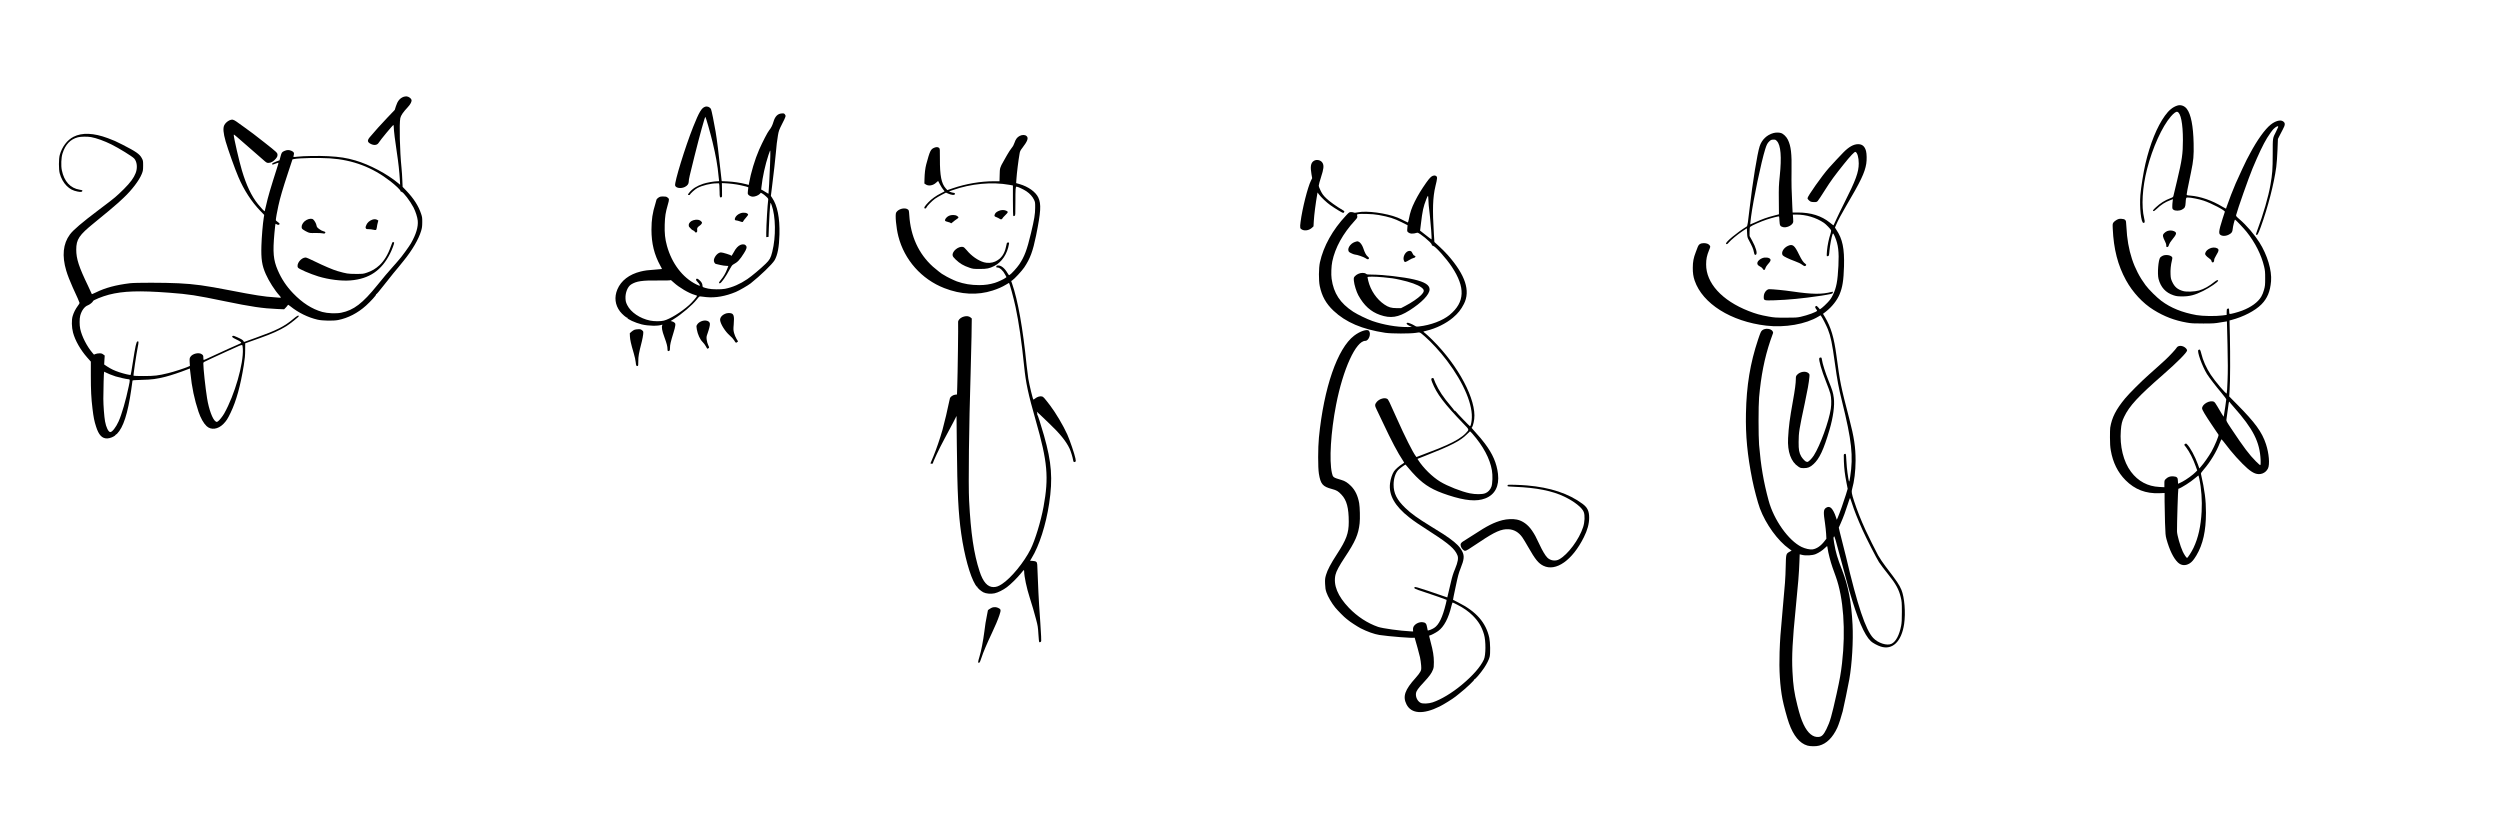 <?xml version="1.0" standalone="no"?>
<!DOCTYPE svg PUBLIC "-//W3C//DTD SVG 20010904//EN"
 "http://www.w3.org/TR/2001/REC-SVG-20010904/DTD/svg10.dtd">
<svg version="1.0" xmlns="http://www.w3.org/2000/svg"
 width="900pt" height="300pt" viewBox="0 0 900 300"
 preserveAspectRatio="xMidYMid meet">
<g transform="translate(0,300) scale(0.015,-0.015)"
fill="#000000" stroke="none">
<path d="M9686 17676 c-89 -33 -144 -100 -184 -225 l-28 -89 -171 -179 c-157
-164 -326 -353 -431 -479 -62 -77 -56 -117 28 -159 79 -40 154 -29 188 28 37
63 339 427 354 427 4 0 8 -21 8 -48 0 -72 35 -361 75 -616 36 -235 60 -454 72
-656 l6 -115 -44 37 c-266 223 -688 447 -1030 547 -213 62 -372 87 -652 102
-219 12 -597 6 -740 -12 -49 -6 -91 -9 -94 -6 -2 3 1 23 7 45 16 51 4 74 -53
101 -57 27 -110 26 -174 -3 -60 -28 -64 -34 -93 -142 l-21 -81 -85 -32 c-47
-18 -88 -39 -91 -46 -11 -30 9 -32 74 -5 38 15 71 26 74 24 4 -2 -1 -30 -12
-61 -183 -573 -235 -749 -285 -973 -15 -69 -29 -127 -31 -129 -6 -9 -86 75
-163 171 -154 191 -278 452 -384 808 -65 216 -196 787 -196 851 0 17 16 7 83
-53 45 -41 181 -159 302 -263 121 -104 262 -226 312 -272 86 -77 96 -83 136
-83 60 0 123 36 175 99 34 42 42 59 42 93 0 50 -8 58 -305 292 -269 211 -308
241 -488 370 -78 56 -165 119 -194 139 -29 21 -67 41 -86 44 -63 10 -161 -52
-202 -127 -37 -69 -27 -191 31 -395 57 -197 222 -661 306 -855 133 -312 314
-591 524 -810 l95 -98 -11 -69 c-23 -142 -50 -466 -56 -668 -10 -323 13 -476
105 -684 73 -167 217 -393 327 -513 40 -43 43 -60 12 -54 -13 3 -72 7 -133 11
-226 12 -481 52 -1065 166 -597 116 -849 151 -1235 170 -337 17 -1032 17
-1165 1 -341 -42 -592 -109 -819 -221 -88 -43 -101 -47 -101 -31 0 5 -39 89
-86 187 -221 457 -284 651 -284 870 0 249 68 350 430 643 253 205 508 418 580
485 35 33 93 87 129 120 193 181 371 414 433 569 30 75 32 89 33 201 0 118 -1
121 -35 184 -50 93 -140 155 -455 316 -172 87 -207 103 -358 159 -338 126
-617 138 -822 33 -152 -77 -277 -241 -331 -437 -26 -91 -26 -347 -1 -440 31
-117 93 -228 167 -301 78 -77 150 -115 263 -137 82 -16 109 -11 115 20 2 11
-15 17 -68 25 -221 35 -372 200 -426 467 -23 110 -15 304 16 401 68 216 187
342 370 390 65 17 231 20 316 4 128 -23 324 -94 488 -176 183 -91 496 -285
544 -335 71 -76 87 -225 38 -352 -44 -115 -127 -228 -281 -382 -77 -77 -173
-167 -214 -200 -41 -32 -97 -77 -125 -100 -28 -22 -145 -111 -261 -198 -411
-310 -617 -485 -698 -595 -164 -222 -193 -512 -87 -868 30 -103 95 -268 155
-400 105 -226 165 -363 165 -375 0 -7 -20 -40 -45 -73 -52 -70 -96 -156 -121
-240 -29 -94 -25 -272 9 -398 51 -191 178 -414 341 -599 l86 -97 0 -333 c0
-360 9 -540 40 -798 25 -208 43 -298 86 -430 64 -201 143 -285 266 -283 66 1
169 43 199 81 10 14 19 22 19 18 0 -3 8 2 18 12 152 154 259 484 342 1060 16
114 30 212 30 218 0 8 68 13 223 17 239 5 353 20 574 76 128 33 357 109 493
164 47 20 86 34 87 33 1 -1 7 -51 13 -111 33 -337 96 -636 195 -930 51 -150
120 -273 193 -342 107 -101 274 -79 404 53 71 73 101 119 173 269 136 282 236
645 316 1140 26 162 32 231 33 362 l1 163 95 34 c52 19 167 60 255 91 285 101
474 186 636 286 93 58 299 223 299 239 0 32 -37 14 -126 -60 -222 -187 -398
-276 -914 -460 -135 -48 -252 -90 -262 -94 -11 -5 -18 -1 -22 12 -9 27 -42 49
-151 98 -66 31 -95 39 -107 33 -35 -19 -17 -38 75 -82 87 -41 127 -68 127 -86
0 -5 -42 -25 -92 -46 -81 -34 -317 -141 -573 -260 -162 -76 -228 -105 -236
-105 -5 0 -9 24 -9 54 0 48 -3 57 -31 80 -67 57 -229 22 -280 -60 -19 -32 -21
-45 -17 -126 l6 -90 -45 -20 c-86 -38 -339 -120 -474 -153 -245 -60 -329 -70
-591 -70 -130 0 -239 3 -243 7 -9 8 66 513 101 687 25 123 24 148 -8 136 -28
-11 -50 -111 -112 -513 -24 -155 -46 -285 -50 -289 -9 -10 -158 25 -276 64
-122 41 -198 78 -293 140 l-67 45 6 107 7 108 -35 26 c-28 22 -46 27 -92 27
-31 0 -73 -7 -94 -16 l-37 -15 -33 38 c-136 159 -259 399 -297 581 -19 88 -19
243 0 315 32 124 105 222 186 251 42 15 119 78 119 97 0 24 227 116 385 157
345 88 722 101 1445 47 485 -37 630 -59 1340 -206 623 -129 907 -171 1252
-185 l167 -7 38 39 c21 22 43 48 48 58 10 17 15 15 65 -26 189 -152 422 -267
651 -320 115 -27 380 -32 494 -9 238 47 472 168 669 346 114 103 249 252 241
266 -4 5 -1 8 5 7 7 -2 80 85 164 193 83 108 194 247 246 309 52 62 109 129
125 150 17 20 73 91 126 156 203 250 357 514 415 709 23 75 27 110 28 210 1
107 -2 129 -28 205 -63 189 -176 365 -352 550 l-91 95 -7 160 c-3 88 -12 223
-20 300 -41 394 -56 1058 -29 1189 14 65 67 143 182 266 65 70 97 134 87 174
-8 34 -67 77 -113 82 -21 2 -56 -2 -77 -10z m-1771 -1476 c554 -37 1023 -215
1454 -550 123 -96 241 -208 241 -230 0 -11 10 -20 28 -24 45 -10 203 -217 286
-375 49 -94 94 -234 102 -318 14 -147 -40 -327 -163 -543 -44 -77 -231 -334
-285 -391 -7 -8 -34 -39 -59 -69 -26 -30 -79 -91 -119 -135 -74 -80 -196 -226
-345 -410 -353 -437 -567 -600 -865 -660 -122 -25 -331 -16 -455 18 -249 70
-478 217 -701 449 -160 166 -279 346 -368 553 -106 247 -122 424 -80 890 15
164 23 225 30 225 3 0 16 -7 29 -16 28 -18 65 -10 65 14 0 9 -20 30 -45 45
-25 16 -45 36 -45 45 0 35 31 212 61 344 42 193 103 401 229 783 l109 330 38
8 c116 25 600 34 858 17z m-2087 -4572 c19 -360 -196 -1106 -447 -1552 -39
-69 -121 -172 -151 -189 -27 -17 -31 -17 -55 -1 -73 47 -162 289 -205 556 -40
248 -90 714 -90 833 0 25 7 33 38 47 20 10 98 47 172 82 160 75 570 262 655
298 33 14 64 21 69 17 5 -5 11 -46 14 -91z m-3293 -566 c33 -20 162 -72 240
-96 70 -22 265 -66 295 -66 54 -1 55 -6 20 -171 -70 -338 -169 -678 -245 -846
-64 -140 -152 -253 -198 -253 -44 0 -101 115 -126 257 -20 110 -41 388 -41
543 0 230 12 650 19 650 3 0 20 -8 36 -18z"/>
<path d="M7359 14722 c-70 -36 -119 -105 -119 -166 0 -38 4 -45 43 -72 23 -16
67 -41 97 -54 51 -23 65 -25 188 -22 74 1 151 -2 173 -8 30 -8 44 -8 55 1 26
21 15 37 -34 49 -29 7 -70 28 -104 55 -47 36 -56 49 -62 85 -7 43 -45 113 -79
143 -30 26 -95 22 -158 -11z"/>
<path d="M8935 14728 c-65 -23 -117 -69 -142 -125 -21 -45 -23 -59 -14 -79 9
-21 17 -24 69 -24 32 0 81 -6 109 -13 29 -8 58 -10 66 -5 9 4 17 31 22 65 3
32 13 80 21 107 8 27 14 51 14 53 0 1 -13 9 -30 18 -33 17 -72 18 -115 3z"/>
<path d="M9416 14181 c-3 -5 -20 -49 -37 -97 -67 -192 -161 -347 -270 -448
-92 -85 -183 -139 -301 -179 -91 -31 -97 -31 -273 -31 -187 1 -213 5 -438 69
-97 27 -340 131 -543 231 -104 52 -202 94 -217 94 -111 0 -232 -157 -186 -242
17 -32 296 -153 489 -212 253 -77 553 -114 774 -96 449 37 745 239 948 645 46
90 98 230 98 259 0 17 -35 22 -44 7z"/>
<path d="M52255 17466 c-109 -35 -203 -112 -297 -243 -190 -263 -356 -674
-468 -1153 -47 -199 -107 -573 -121 -750 -23 -302 17 -670 74 -670 34 0 38 25
17 111 -70 291 -44 736 69 1179 130 511 362 1024 573 1266 71 81 122 118 153
110 83 -21 135 -280 135 -677 0 -330 -22 -480 -140 -974 -44 -181 -83 -345
-87 -364 -7 -30 -15 -36 -68 -56 -137 -51 -248 -120 -356 -222 -72 -68 -79
-80 -54 -89 9 -4 36 15 72 49 109 104 203 165 326 211 l67 26 -7 -58 c-5 -31
-8 -83 -8 -116 0 -53 3 -61 28 -80 43 -31 146 -29 206 4 68 38 80 61 86 165 8
123 9 125 55 125 70 0 264 -38 372 -74 187 -61 527 -239 514 -269 -13 -33 -88
-274 -111 -357 -27 -104 -31 -156 -12 -181 37 -48 135 -54 217 -11 68 34 89
63 94 132 5 62 46 230 56 230 12 0 214 -213 279 -295 203 -254 353 -551 419
-830 23 -97 26 -131 26 -285 0 -158 -3 -185 -27 -274 -16 -61 -42 -125 -67
-166 -78 -133 -243 -253 -459 -335 -108 -41 -287 -88 -301 -80 -6 4 -10 33
-10 65 0 64 -9 77 -40 60 -17 -9 -20 -21 -20 -79 l0 -69 -102 -13 c-163 -22
-476 -17 -623 9 -344 62 -614 171 -841 340 -112 83 -302 272 -380 377 -284
381 -434 835 -460 1397 -7 138 -9 149 -31 170 -18 17 -39 23 -86 26 -53 3 -70
0 -117 -25 -30 -16 -65 -44 -77 -62 -21 -30 -22 -41 -17 -149 21 -489 122
-880 318 -1237 160 -291 403 -553 663 -713 256 -159 504 -253 796 -304 115
-20 165 -22 397 -22 243 0 278 3 414 27 82 15 150 26 152 24 1 -1 7 -254 14
-562 10 -436 10 -626 1 -860 -6 -165 -15 -303 -20 -308 -17 -17 -273 283 -382
448 -110 167 -188 342 -229 513 -23 93 -33 106 -68 83 -41 -26 89 -389 206
-579 51 -81 214 -294 338 -440 69 -82 124 -156 124 -167 0 -22 -45 -330 -56
-383 l-7 -34 -47 74 c-25 40 -72 118 -103 174 -37 65 -66 105 -83 112 -99 46
-284 -58 -284 -159 0 -34 72 -155 235 -397 82 -123 154 -229 159 -236 13 -18
-92 -269 -170 -407 -66 -114 -181 -279 -256 -363 l-34 -39 -33 94 c-68 191
-192 420 -264 487 -23 22 -25 22 -46 5 l-22 -18 46 -59 c82 -106 173 -285 235
-464 l33 -93 -39 -40 c-62 -65 -216 -176 -317 -230 -50 -27 -95 -49 -99 -49
-5 0 -8 28 -8 63 0 86 -23 109 -115 115 -74 5 -131 -17 -181 -69 -27 -28 -29
-35 -29 -111 l0 -81 -120 6 c-280 13 -510 136 -681 364 -182 241 -274 618
-244 992 12 154 28 221 79 326 124 261 336 491 936 1014 342 299 575 534 575
581 0 28 -40 71 -84 91 -73 33 -144 19 -171 -32 -16 -30 -179 -205 -260 -279
-33 -30 -105 -96 -160 -146 -55 -50 -165 -149 -245 -219 -177 -156 -470 -449
-566 -565 -221 -267 -320 -462 -359 -704 -4 -21 -6 -127 -6 -235 0 -149 5
-224 20 -311 50 -290 167 -527 354 -715 222 -224 489 -326 814 -312 l123 5 0
-202 c0 -110 5 -338 10 -506 9 -277 12 -313 35 -398 72 -261 167 -457 272
-559 80 -77 178 -87 279 -28 56 33 102 86 168 196 157 264 229 588 229 1024 0
304 -29 529 -120 932 -4 16 12 42 67 105 158 182 307 429 385 638 16 41 32 79
36 84 4 4 27 -17 51 -49 124 -163 212 -271 306 -375 221 -242 346 -351 454
-392 122 -46 252 4 309 119 47 95 25 363 -48 583 -95 290 -261 518 -689 950
l-193 195 10 160 c14 207 16 819 6 1292 l-9 372 44 11 c288 75 571 222 722
375 142 144 210 308 231 555 22 260 -89 629 -278 930 -122 193 -312 415 -481
559 -76 66 -85 77 -79 100 29 123 307 911 393 1116 147 351 255 578 350 734
45 75 128 190 155 216 66 64 123 86 110 43 -4 -13 -24 -57 -46 -99 -89 -177
-83 -139 -84 -549 -1 -379 -8 -463 -55 -740 -47 -274 -173 -709 -314 -1084
-28 -72 -35 -101 -27 -109 24 -24 47 14 109 184 172 474 318 1038 372 1440 11
86 25 268 30 414 l10 260 35 70 c19 39 54 106 78 150 67 122 68 166 5 206 -63
39 -180 6 -291 -82 -138 -109 -327 -373 -497 -694 -29 -55 -65 -122 -80 -150
-22 -39 -164 -344 -265 -570 -49 -109 -170 -422 -211 -545 -10 -30 -19 -56
-20 -58 -1 -2 -40 19 -87 47 -251 152 -527 247 -770 267 -83 6 -87 8 -87 31 0
22 17 107 104 528 60 289 69 393 63 695 -9 416 -64 698 -163 827 -56 74 -148
106 -229 79z m1255 -7114 c0 -4 44 -57 98 -118 470 -530 626 -837 647 -1274 2
-58 1 -111 -4 -119 -7 -11 -32 9 -108 85 -163 164 -287 328 -591 784 -112 168
-123 188 -118 220 15 96 45 312 51 368 4 34 11 62 16 62 5 0 9 -4 9 -8z m-727
-1839 c50 -232 71 -526 56 -791 -19 -354 -81 -630 -194 -869 -44 -94 -140
-243 -156 -243 -15 0 -70 82 -104 155 -60 129 -137 399 -137 485 -2 187 24
1016 32 1018 82 28 295 164 401 256 41 36 77 65 80 65 3 1 13 -34 22 -76z"/>
<path d="M16928 17440 c-90 -27 -148 -125 -293 -488 -193 -487 -451 -1326
-432 -1404 16 -63 143 -81 235 -34 61 31 92 74 92 128 0 53 18 133 136 603
129 517 252 960 263 950 13 -14 117 -375 171 -600 79 -326 124 -576 145 -820
3 -38 9 -82 11 -97 5 -27 4 -28 -36 -28 -79 0 -255 -31 -345 -61 -152 -51
-259 -119 -332 -211 -40 -49 -41 -58 -8 -58 14 0 25 4 25 9 0 20 120 129 175
158 121 64 323 113 466 113 l56 0 7 -46 c3 -26 6 -97 6 -158 0 -123 6 -142 40
-131 22 7 22 8 18 174 l-3 167 65 -3 c115 -5 273 -24 370 -45 120 -25 200 -47
200 -56 -1 -4 -5 -38 -10 -77 -7 -57 -6 -74 6 -93 18 -27 71 -52 112 -52 52 0
127 29 161 62 l32 32 36 -20 c20 -10 61 -42 90 -70 50 -47 54 -54 49 -85 -15
-91 -46 -617 -46 -782 l0 -108 28 3 27 3 7 200 c7 235 28 570 38 604 5 21 9
16 28 -37 100 -274 107 -764 16 -1127 -36 -144 -62 -192 -157 -284 -128 -124
-332 -295 -442 -370 -172 -117 -355 -197 -535 -232 -93 -18 -319 -16 -405 5
-127 30 -135 34 -135 67 0 48 -24 92 -74 136 -47 42 -69 46 -81 15 -4 -10 8
-30 33 -56 43 -45 67 -84 57 -94 -3 -3 -43 12 -88 35 -327 163 -584 503 -700
923 -46 166 -60 302 -54 510 7 206 19 283 73 473 40 140 39 145 -10 181 -22
17 -43 21 -100 21 -62 0 -78 -4 -114 -28 -26 -17 -44 -37 -48 -55 -3 -15 -14
-54 -24 -87 -70 -223 -94 -386 -95 -625 0 -332 66 -600 214 -869 23 -41 40
-76 38 -77 -2 -2 -74 -8 -160 -14 -166 -10 -255 -22 -352 -46 -274 -68 -469
-218 -558 -429 -78 -186 -56 -372 63 -529 49 -65 158 -158 173 -149 6 3 7 2 4
-4 -16 -25 191 -121 345 -158 160 -39 393 -43 483 -9 15 6 17 4 9 -12 -20 -44
-5 -133 51 -283 56 -152 75 -225 75 -292 0 -44 11 -54 40 -39 17 9 20 21 20
78 0 69 16 138 83 355 21 65 40 141 43 170 5 46 3 55 -18 74 -12 12 -39 25
-58 30 l-34 9 79 50 c185 114 444 335 545 464 60 76 67 81 95 76 17 -3 77 -11
135 -16 222 -22 464 21 710 124 85 36 292 156 355 205 232 184 519 461 574
554 74 126 110 318 118 622 10 397 -50 695 -176 878 l-30 45 29 233 c42 332
77 643 90 794 15 183 28 292 51 428 19 109 27 129 98 271 95 186 97 195 69
231 -20 25 -26 27 -79 23 -95 -7 -158 -72 -195 -198 -25 -85 -57 -150 -103
-205 -39 -47 -157 -276 -242 -467 -99 -225 -200 -561 -243 -809 l-6 -36 -68
18 c-119 32 -304 60 -444 66 l-137 6 -6 51 c-72 661 -106 935 -141 1141 -34
203 -97 512 -110 536 -24 48 -86 75 -136 59z m1553 -1390 c-12 -310 -33 -693
-37 -699 -2 -2 -27 12 -56 31 -29 19 -68 43 -86 52 l-34 17 7 62 c24 233 90
532 168 767 38 115 42 122 45 85 2 -22 -1 -164 -7 -315z m-2311 -2831 c131
-120 363 -257 503 -296 31 -9 57 -19 57 -23 0 -18 -124 -162 -191 -221 -192
-171 -459 -336 -606 -374 -75 -20 -234 -19 -331 1 -243 50 -463 199 -548 371
-32 66 -38 89 -42 159 -7 138 51 284 135 337 125 79 267 100 645 95 157 -2
290 0 294 5 12 12 16 9 84 -54z"/>
<path d="M42560 16806 c-157 -44 -277 -160 -328 -316 -56 -169 -172 -883 -237
-1455 -41 -367 -56 -460 -72 -470 -238 -146 -519 -380 -498 -415 12 -20 34
-10 67 31 49 59 208 191 328 271 l105 69 5 -108 c5 -101 7 -112 43 -178 78
-146 107 -212 119 -279 13 -71 27 -88 54 -65 36 29 -5 173 -96 336 l-60 108 0
103 c0 85 3 105 18 120 26 26 260 129 392 172 123 41 290 83 297 76 3 -2 7
-50 10 -106 7 -115 16 -132 86 -151 74 -20 193 28 232 93 15 26 16 44 10 119
l-7 89 82 0 c238 0 475 -71 665 -199 49 -33 165 -154 171 -178 3 -12 -3 -50
-15 -85 -39 -119 -71 -272 -83 -400 -6 -70 -9 -131 -5 -134 3 -4 17 -4 30 0
22 5 24 12 35 138 11 120 49 322 73 386 13 33 21 23 58 -63 79 -188 100 -357
83 -694 -19 -370 -48 -525 -132 -698 -40 -81 -65 -118 -131 -187 -44 -47 -104
-102 -131 -123 l-51 -37 -37 44 c-26 31 -42 41 -54 37 -28 -11 -29 -35 -2 -70
14 -19 26 -38 26 -44 0 -25 -226 -109 -394 -146 -90 -19 -129 -22 -361 -21
-237 0 -273 2 -410 27 -198 35 -309 66 -479 133 -640 251 -1021 670 -1019
1119 0 128 18 213 69 338 34 83 35 89 20 112 -25 39 -74 59 -141 60 -79 0
-126 -28 -148 -88 -8 -23 -31 -82 -50 -132 -51 -130 -70 -230 -70 -370 -1
-127 12 -213 45 -310 189 -552 871 -981 1717 -1080 449 -53 950 34 1255 219
l48 29 19 -24 c29 -38 124 -226 158 -311 70 -178 101 -326 171 -835 52 -378
90 -583 166 -886 237 -959 276 -1317 198 -1822 -25 -160 -27 -156 -64 95 -11
74 -23 206 -27 293 -3 87 -10 160 -15 163 -4 3 -18 2 -30 -1 -21 -7 -21 -10
-15 -174 7 -185 22 -309 63 -519 l28 -142 -43 -143 c-45 -149 -153 -453 -194
-547 l-24 -54 -23 69 c-29 91 -74 176 -111 211 -36 35 -83 37 -126 6 -61 -43
-64 -102 -22 -377 10 -71 22 -183 26 -247 l6 -117 -43 -56 c-90 -117 -190
-186 -290 -200 -62 -9 -176 17 -263 59 -313 153 -665 648 -790 1112 -121 447
-188 837 -229 1339 -17 211 -17 940 0 1135 46 521 130 947 269 1360 30 91 59
173 65 183 6 12 4 26 -9 47 -39 67 -181 80 -250 23 -30 -25 -41 -50 -98 -218
-191 -573 -279 -1106 -292 -1775 -11 -539 33 -994 152 -1595 42 -212 132 -550
182 -685 142 -380 429 -777 705 -973 l57 -41 -50 -28 c-85 -49 -85 -50 -92
-356 -7 -286 -14 -394 -77 -1072 -51 -559 -59 -670 -70 -984 -15 -419 9 -814
70 -1127 27 -142 111 -453 155 -575 109 -304 257 -484 444 -538 68 -20 208
-21 280 -1 179 47 325 192 436 430 34 73 97 267 130 395 24 97 132 616 159
770 64 365 97 918 77 1310 -28 544 -100 921 -249 1305 -117 298 -154 424 -193
655 -17 103 -19 127 -8 147 12 22 15 16 46 -89 18 -62 87 -318 154 -568 66
-250 142 -531 169 -625 198 -687 362 -1073 519 -1222 45 -43 158 -104 238
-130 282 -91 500 120 562 542 39 268 9 640 -65 819 -53 126 -102 198 -381 563
-60 78 -140 197 -178 265 -53 95 -244 479 -305 613 -109 237 -206 484 -274
694 -57 177 -64 219 -46 281 53 185 83 433 84 685 0 320 -36 562 -150 1000
-212 818 -219 853 -310 1525 -58 432 -131 677 -276 922 l-46 76 77 60 c140
111 261 265 321 409 70 168 96 333 106 668 12 432 -35 658 -183 880 l-34 53
31 73 c41 97 127 260 230 434 355 601 456 813 490 1025 15 95 12 237 -5 304
-30 113 -90 166 -190 166 -108 0 -223 -64 -355 -199 -76 -77 -273 -288 -346
-371 -162 -182 -514 -681 -514 -727 0 -20 40 -63 77 -82 12 -6 49 -11 83 -11
54 0 64 3 87 28 14 15 91 131 170 257 144 228 229 344 455 626 155 194 258
303 279 294 45 -17 79 -136 79 -276 0 -210 -70 -402 -347 -949 -71 -140 -157
-318 -192 -395 -34 -77 -64 -142 -66 -143 -2 -2 -43 28 -90 67 -201 162 -453
241 -767 241 l-125 0 -7 133 c-19 367 -23 572 -19 854 8 427 -13 605 -88 760
-35 73 -109 144 -167 161 -49 15 -123 14 -182 -2z m86 -192 c93 -98 116 -380
68 -840 -23 -225 -25 -281 -22 -583 l3 -334 -125 -33 c-165 -43 -277 -83 -434
-155 -72 -32 -131 -57 -132 -56 -2 1 8 83 21 182 53 407 244 1320 341 1627 33
106 54 145 96 184 40 38 50 42 107 43 38 1 48 -4 77 -35z m1797 -8682 c62
-193 128 -358 258 -652 78 -176 343 -694 394 -770 59 -87 112 -157 230 -305
175 -218 250 -356 292 -535 26 -108 27 -130 28 -355 0 -186 -4 -260 -17 -330
-43 -226 -126 -383 -229 -435 -107 -55 -325 14 -443 140 -181 193 -378 781
-651 1945 -26 110 -65 265 -87 345 -22 79 -50 193 -63 251 l-24 107 46 104
c64 145 121 299 173 466 25 78 47 142 50 142 3 0 22 -53 43 -118z m-579 -1099
c10 -88 71 -325 115 -448 22 -60 58 -161 80 -223 184 -511 241 -1289 150
-2077 -28 -244 -52 -380 -130 -735 -122 -547 -156 -667 -243 -845 -68 -138
-111 -183 -183 -191 -139 -17 -266 87 -367 300 -55 116 -94 236 -150 461 -76
306 -100 468 -117 812 -19 355 2 765 76 1493 61 609 81 859 91 1136 l7 181 56
-14 c88 -23 249 -14 328 19 79 33 165 91 223 148 25 25 48 44 51 43 3 -1 9
-28 13 -60z"/>
<path d="M24471 16737 c-58 -29 -95 -79 -123 -163 -15 -46 -37 -88 -68 -125
-25 -30 -75 -107 -111 -170 -35 -63 -74 -132 -87 -154 -83 -145 -87 -158 -90
-322 l-4 -153 -136 0 c-316 0 -672 -61 -982 -167 l-134 -46 -40 44 c-102 115
-140 304 -138 702 1 240 0 248 -20 267 -26 24 -66 25 -115 5 -88 -37 -105 -73
-193 -399 -24 -89 -39 -214 -42 -350 l-3 -110 34 -23 c67 -45 176 -26 248 43
26 24 47 43 48 41 1 -1 21 -39 44 -83 23 -45 58 -100 78 -123 19 -23 34 -43
32 -45 -2 -2 -38 -21 -79 -41 -124 -62 -232 -139 -311 -222 -86 -91 -110 -130
-89 -143 18 -11 38 -2 46 22 10 31 132 156 203 207 36 25 110 69 165 97 l99
51 52 -23 c67 -31 144 -42 156 -23 16 26 9 36 -28 42 -21 2 -53 11 -72 19
l-35 14 90 31 c437 155 942 202 1357 127 l87 -16 0 -363 c0 -227 4 -366 10
-370 5 -3 19 -1 30 5 19 10 20 20 20 324 0 329 3 376 27 376 30 0 169 -65 237
-111 84 -57 147 -127 184 -206 25 -54 27 -67 26 -188 0 -155 -21 -279 -100
-610 -98 -409 -155 -559 -281 -750 -55 -82 -194 -234 -235 -256 -13 -7 -23 2
-49 49 -67 117 -155 186 -227 180 -30 -2 -38 -8 -40 -25 -3 -19 1 -23 23 -23
59 0 138 -72 191 -175 l29 -56 -25 -20 c-37 -29 -176 -94 -253 -118 -122 -37
-236 -54 -377 -54 -196 0 -362 28 -533 88 -74 27 -255 115 -298 146 -15 10
-30 19 -33 19 -13 0 -166 118 -245 189 -342 308 -536 729 -568 1235 -8 113 -9
120 -34 139 -74 55 -231 13 -281 -74 -29 -50 0 -365 53 -572 144 -564 556
-1029 1102 -1242 399 -156 798 -176 1161 -58 130 42 225 84 320 141 37 23 70
42 71 42 14 0 112 -361 159 -580 80 -378 143 -812 206 -1425 41 -403 96 -656
279 -1299 283 -990 316 -1361 186 -2071 -65 -350 -203 -802 -310 -1016 -161
-319 -467 -692 -687 -836 -85 -55 -135 -73 -205 -73 -141 0 -249 122 -332 375
-139 424 -212 921 -252 1700 -20 392 -3 1809 36 3045 8 256 18 659 22 895 l6
431 -32 27 c-73 61 -239 18 -287 -75 -9 -17 -13 -40 -9 -55 6 -26 -10 -1248
-21 -1544 l-6 -177 -44 -5 c-48 -5 -110 -46 -124 -81 -4 -11 -13 -50 -20 -86
-23 -126 -120 -537 -161 -680 -55 -195 -151 -474 -216 -630 -36 -85 -67 -161
-70 -167 -3 -9 5 -13 26 -13 17 0 31 4 31 10 0 33 152 355 271 575 78 143 176
328 219 411 l77 151 7 -691 c11 -1147 36 -1645 106 -2136 76 -530 210 -1013
338 -1222 19 -32 39 -55 45 -51 5 3 7 1 4 -4 -10 -15 82 -97 144 -129 65 -33
180 -43 268 -24 82 18 205 79 296 147 93 69 250 224 337 332 33 42 65 77 69
79 5 2 9 -12 9 -32 0 -119 60 -402 134 -631 61 -191 106 -345 152 -520 41
-154 46 -187 56 -355 6 -106 15 -188 21 -192 6 -4 20 -2 30 4 19 10 20 18 14
137 -9 167 -24 416 -48 751 -10 151 -24 440 -31 643 -12 364 -12 367 -35 389
-18 17 -39 23 -88 26 l-63 4 40 67 c180 293 341 796 417 1301 91 603 61 990
-123 1638 -80 278 -152 503 -160 495 -4 -4 -4 0 -1 8 3 9 1 28 -4 42 -6 15 -9
27 -8 27 2 0 32 -28 68 -62 35 -35 142 -137 237 -227 246 -233 400 -423 481
-595 30 -63 75 -209 87 -284 7 -43 22 -52 53 -33 13 8 13 19 2 78 -19 100
-135 440 -196 576 -96 213 -277 518 -409 692 -154 201 -166 214 -203 221 -46
9 -109 -10 -155 -47 -20 -16 -41 -29 -46 -29 -12 0 -96 345 -122 500 -11 69
-29 215 -41 325 -89 886 -208 1554 -349 1960 l-21 60 23 14 c49 30 236 231
290 312 142 212 207 388 284 764 116 573 127 757 54 914 -64 135 -237 260
-449 322 l-83 24 6 90 c11 162 46 444 77 621 9 55 20 75 70 140 123 160 149
235 95 280 -36 32 -105 32 -165 1z"/>
<path d="M31529 16137 c-71 -47 -86 -138 -53 -322 l16 -91 -29 -59 c-78 -156
-209 -674 -249 -989 -19 -146 -15 -164 39 -189 68 -33 165 -14 229 42 l42 38
7 124 c9 157 43 421 84 657 l6 32 35 -47 c53 -71 179 -190 270 -255 106 -76
290 -188 309 -188 8 0 19 9 25 20 9 18 5 23 -36 48 -149 87 -326 214 -399 287
-66 65 -90 98 -128 174 -29 56 -47 107 -47 127 0 19 25 111 55 204 63 194 72
272 38 336 -37 72 -145 98 -214 51z"/>
<path d="M34392 15782 c-42 -13 -87 -59 -164 -168 -119 -170 -195 -295 -274
-453 -75 -151 -112 -260 -140 -412 -9 -49 -21 -89 -25 -89 -5 0 -46 20 -92 44
-45 25 -117 58 -159 75 -270 106 -738 169 -942 126 -63 -13 -89 -14 -104 -6
-11 6 -41 11 -65 11 -43 0 -48 -3 -122 -82 -322 -342 -541 -735 -627 -1124
-30 -137 -32 -435 -4 -569 51 -244 149 -420 329 -591 293 -278 690 -448 1242
-531 154 -23 601 -23 738 -1 102 16 85 23 212 -86 161 -139 374 -373 532 -582
413 -548 633 -1078 593 -1428 -10 -85 -27 -146 -40 -146 -9 0 -302 304 -340
353 -12 15 -26 25 -31 21 -5 -3 -8 -2 -7 3 2 5 -36 53 -83 108 -177 206 -290
376 -369 554 -22 49 -40 93 -40 99 0 16 -18 24 -40 17 -25 -8 -25 -31 1 -97
109 -279 288 -515 756 -1001 141 -146 138 -131 49 -226 -87 -91 -237 -185
-458 -284 -139 -62 -197 -86 -553 -221 l-170 -65 -17 22 c-70 91 -264 476
-451 897 -194 436 -206 459 -234 477 -60 39 -190 1 -252 -74 -49 -60 -49 -87
-1 -183 23 -46 94 -194 157 -329 188 -403 358 -725 472 -892 17 -26 31 -49 31
-52 0 -3 -17 -16 -37 -28 -80 -49 -176 -133 -209 -184 -44 -69 -80 -179 -93
-283 -36 -283 114 -548 462 -820 121 -95 209 -154 546 -372 411 -265 550 -388
610 -538 27 -66 10 -162 -56 -322 -46 -109 -71 -189 -102 -325 -57 -249 -83
-359 -86 -363 -1 -1 -36 10 -76 26 -41 16 -213 75 -382 131 -249 82 -311 100
-323 90 -33 -27 -6 -41 221 -115 210 -69 534 -182 544 -190 2 -2 -6 -45 -19
-96 -80 -327 -166 -504 -281 -578 -52 -34 -144 -69 -154 -59 -2 3 -9 36 -15
74 -14 89 -38 116 -109 123 -85 8 -181 -41 -217 -110 -9 -17 -14 -47 -12 -71
l3 -42 -65 3 c-239 11 -666 70 -776 107 -252 87 -498 247 -700 457 -270 282
-378 546 -323 792 19 85 91 220 225 421 250 375 326 548 355 816 13 114 6 385
-11 484 -32 177 -94 308 -195 410 -80 80 -145 122 -230 146 -200 59 -205 62
-229 167 -69 303 -27 984 100 1637 167 859 476 1535 702 1535 84 0 146 175 85
242 -42 46 -213 -10 -354 -118 -401 -306 -727 -1247 -845 -2444 -24 -242 -25
-723 -1 -867 41 -252 90 -310 314 -369 115 -31 148 -51 228 -135 126 -133 175
-317 175 -655 0 -271 -57 -426 -283 -773 -150 -231 -228 -379 -263 -499 -24
-85 -26 -105 -22 -215 4 -100 10 -138 33 -206 33 -98 128 -261 211 -362 62
-75 222 -237 264 -266 14 -10 34 -26 45 -36 35 -33 226 -157 299 -195 159 -81
327 -141 451 -161 219 -34 811 -81 836 -66 5 4 11 0 13 -7 29 -93 111 -394
126 -463 11 -49 23 -136 27 -192 6 -96 5 -105 -20 -155 -15 -29 -65 -96 -113
-148 -258 -285 -313 -444 -219 -633 115 -230 401 -249 796 -52 96 47 313 182
384 239 11 9 49 39 85 68 166 131 376 329 362 342 -4 4 -2 6 4 4 18 -5 146
145 232 272 63 94 118 202 133 266 20 81 15 342 -8 454 -78 366 -314 636 -747
852 -67 33 -122 62 -124 63 -2 1 26 142 63 313 56 266 73 328 119 443 85 212
94 296 40 404 -55 110 -136 192 -314 321 -88 64 -139 97 -440 282 -331 204
-472 306 -614 442 -203 196 -281 353 -280 560 1 145 42 274 110 350 31 34 161
130 177 130 2 0 36 -40 75 -88 38 -48 118 -136 176 -195 217 -219 411 -332
771 -450 411 -135 683 -159 892 -78 233 91 338 294 304 589 -30 255 -127 480
-316 730 -66 88 -109 139 -277 327 -29 32 -48 56 -41 52 16 -10 51 100 64 205
56 459 -376 1277 -1002 1898 -70 69 -147 141 -172 160 -26 19 -47 38 -47 41 0
3 35 13 78 23 227 54 463 170 631 311 120 101 196 196 265 332 159 313 35 691
-383 1167 -53 60 -148 156 -211 213 l-115 105 -12 191 c-37 590 -27 881 37
1149 47 191 49 221 18 242 -24 17 -38 18 -76 8z m-112 -551 c0 -76 11 -193 40
-436 19 -162 45 -533 38 -541 -3 -2 -54 36 -114 84 -60 48 -121 96 -136 107
l-26 20 19 155 c40 333 57 408 131 602 16 43 34 78 39 78 5 0 9 -31 9 -69z
m-1195 -390 c257 -47 368 -82 554 -174 l143 -72 -6 -73 c-6 -68 -5 -75 15 -93
50 -43 110 -47 224 -14 38 11 342 -238 347 -284 2 -19 10 -27 31 -31 56 -10
317 -301 450 -502 330 -497 315 -851 -49 -1153 -168 -140 -458 -249 -740 -280
-55 -6 -66 -4 -102 19 -59 37 -159 77 -176 70 -35 -13 -16 -42 47 -72 l62 -30
-106 -1 c-257 -2 -579 54 -841 145 -131 46 -359 156 -463 224 -312 205 -467
441 -516 789 -15 104 -7 307 16 416 69 332 254 668 541 980 65 70 68 80 53
134 -7 25 40 30 221 27 123 -3 211 -10 295 -25z m2251 -5248 c262 -300 422
-600 470 -881 21 -120 15 -314 -11 -390 -26 -75 -83 -136 -151 -161 -75 -28
-229 -28 -367 -1 -201 41 -537 173 -712 280 -190 116 -406 328 -529 521 l-17
26 183 72 c629 247 846 359 1002 516 39 39 73 72 76 73 3 1 28 -24 56 -55z
m-364 -4105 c157 -80 272 -161 373 -261 141 -141 215 -265 271 -452 47 -158
45 -500 -3 -604 -81 -176 -265 -386 -533 -609 -231 -192 -493 -350 -695 -418
-100 -33 -240 -39 -292 -11 -73 39 -120 135 -110 223 6 60 48 120 193 275 129
138 182 211 215 297 19 48 22 77 22 182 0 140 -21 272 -78 483 -39 141 -41
157 -22 157 23 0 141 61 201 104 141 101 252 311 322 609 10 42 22 77 27 77 5
0 54 -23 109 -52z"/>
<path d="M32518 14193 c-122 -41 -201 -182 -136 -243 21 -19 116 -60 140 -60
43 0 209 -58 250 -86 48 -34 71 -36 83 -6 4 12 -5 26 -30 46 -38 30 -71 92
-107 201 -24 73 -73 141 -112 155 -35 12 -30 12 -88 -7z"/>
<path d="M33762 13954 c-63 -50 -94 -145 -68 -208 14 -33 19 -37 40 -32 14 3
55 25 92 48 36 23 82 44 102 47 46 8 58 45 19 55 -16 4 -30 20 -43 48 -10 24
-25 48 -34 55 -25 20 -73 15 -108 -13z"/>
<path d="M32595 13426 c-28 -13 -64 -38 -79 -57 -27 -32 -28 -37 -23 -109 7
-87 61 -263 106 -345 135 -247 300 -396 521 -473 254 -89 438 -61 703 106 296
186 487 384 487 507 0 104 -114 177 -375 238 -248 59 -756 117 -1023 117 -89
0 -108 3 -129 20 -37 29 -123 27 -188 -4z m605 -81 c190 -18 249 -26 403 -60
236 -51 425 -119 510 -183 79 -60 77 -99 -11 -189 -70 -71 -225 -177 -372
-253 l-105 -55 -105 0 c-129 0 -196 20 -295 87 -186 126 -331 339 -387 568
-10 41 -18 81 -18 88 0 17 172 16 380 -3z"/>
<path d="M23965 14936 c-55 -25 -78 -47 -93 -87 -13 -34 -5 -45 47 -63 23 -9
55 -25 71 -36 24 -17 34 -19 50 -10 11 6 20 16 20 21 0 6 30 39 66 74 74 71
77 85 18 110 -53 22 -121 19 -179 -9z"/>
<path d="M17772 14882 c-60 -22 -108 -62 -128 -109 -18 -41 -9 -63 25 -63 14
-1 51 -9 81 -20 71 -25 79 -25 89 3 5 12 34 50 65 84 31 34 54 67 51 75 -16
42 -106 57 -183 30z"/>
<path d="M22775 14821 c-48 -22 -95 -74 -95 -105 0 -20 9 -26 65 -41 36 -9 68
-21 71 -26 9 -15 18 -11 57 25 21 19 60 49 87 66 55 35 56 49 5 80 -42 26
-134 27 -190 1z"/>
<path d="M16639 14714 c-64 -19 -109 -67 -109 -115 0 -21 4 -39 8 -41 4 -1 20
-20 36 -40 15 -20 43 -42 61 -48 19 -6 37 -20 40 -31 7 -21 35 -25 52 -8 6 6
8 30 5 54 -5 46 7 63 72 108 15 11 32 30 38 43 10 20 8 28 -12 49 -41 44 -110
54 -191 29z"/>
<path d="M52013 14454 c-23 -9 -56 -32 -74 -51 -27 -32 -31 -41 -26 -78 4 -23
22 -71 42 -107 24 -45 35 -79 35 -107 0 -33 3 -41 19 -41 24 0 36 16 49 62 5
20 36 69 68 108 117 142 125 177 51 211 -50 22 -106 23 -164 3z"/>
<path d="M24165 14168 c-3 -7 -12 -46 -20 -86 -38 -183 -118 -293 -261 -359
-77 -35 -186 -43 -269 -18 -141 41 -300 151 -413 289 -46 54 -69 75 -93 80
-107 21 -261 -105 -246 -202 5 -29 20 -50 69 -97 105 -101 190 -151 338 -201
80 -27 95 -29 245 -29 173 0 230 12 349 72 179 91 312 289 351 526 6 35 4 37
-20 37 -14 0 -28 -6 -30 -12z"/>
<path d="M17775 14124 c-58 -21 -117 -84 -166 -180 -24 -46 -50 -84 -58 -84
-8 0 -11 3 -7 7 9 10 -203 76 -241 75 -69 -1 -152 -89 -169 -176 -7 -42 17
-94 49 -101 12 -3 60 -14 107 -25 47 -11 109 -20 138 -20 28 0 52 -1 52 -3 0
-1 -13 -36 -29 -77 -36 -95 -88 -184 -152 -260 -48 -57 -54 -80 -24 -80 33 0
151 168 245 349 30 57 53 89 73 100 114 62 156 107 263 275 65 103 77 149 44
184 -11 12 -26 22 -33 23 -7 0 -21 2 -32 4 -11 2 -38 -3 -60 -11z"/>
<path d="M42910 14099 c-106 -48 -170 -162 -125 -226 18 -26 146 -88 296 -143
74 -26 136 -57 169 -82 54 -41 76 -45 94 -16 9 14 6 21 -12 34 -53 37 -88 88
-158 230 -106 219 -152 254 -264 203z"/>
<path d="M53040 14039 c-58 -26 -97 -63 -111 -106 -10 -30 -8 -37 15 -67 13
-18 47 -47 74 -65 36 -23 51 -40 56 -62 12 -59 66 -45 66 18 0 25 15 60 51
119 65 105 69 142 19 166 -46 24 -114 22 -170 -3z"/>
<path d="M51905 13862 c-22 -11 -49 -29 -59 -41 -46 -52 -73 -391 -41 -515 53
-201 171 -331 360 -393 68 -22 98 -26 205 -27 178 -1 310 33 505 131 165 83
360 216 360 247 0 25 -35 14 -86 -27 -130 -105 -251 -173 -371 -208 -105 -30
-303 -38 -384 -14 -134 38 -204 98 -262 223 -30 66 -35 89 -39 176 -6 106 7
233 32 331 9 32 13 65 10 74 -19 55 -152 80 -230 43z"/>
<path d="M42299 13806 c-52 -18 -106 -63 -118 -97 -16 -45 1 -75 58 -104 31
-15 57 -37 66 -55 24 -47 55 -37 69 24 4 16 28 52 52 80 63 69 78 100 62 126
-25 39 -117 52 -189 26z"/>
<path d="M42400 13034 c-45 -39 -70 -94 -70 -157 0 -91 1 -91 253 -84 326 10
686 45 1075 103 302 46 326 52 330 83 3 21 1 23 -25 16 -243 -63 -469 -60
-948 10 -192 28 -464 55 -560 55 -13 0 -38 -12 -55 -26z"/>
<path d="M17431 12479 c-94 -29 -155 -96 -148 -164 11 -97 124 -275 234 -370
39 -33 85 -83 102 -112 39 -65 43 -67 72 -45 l22 19 -37 60 c-21 35 -46 95
-58 139 -18 72 -19 90 -9 204 19 217 1 270 -96 276 -26 2 -63 -1 -82 -7z"/>
<path d="M16836 12291 c-54 -22 -91 -53 -112 -93 -12 -23 -12 -38 0 -105 21
-118 76 -239 137 -299 28 -27 64 -75 80 -106 16 -32 33 -58 37 -58 5 0 17 6
27 14 19 14 19 15 -8 73 -16 33 -31 88 -36 128 -8 62 -6 78 16 140 41 115 64
208 61 244 -6 70 -106 100 -202 62z"/>
<path d="M15232 12087 c-18 -5 -52 -27 -75 -47 l-42 -38 3 -74 c3 -81 27 -187
91 -403 25 -83 44 -172 48 -218 6 -79 18 -102 47 -91 13 5 16 23 15 113 0 122
11 185 85 476 14 55 28 132 32 171 6 70 6 70 -26 97 -27 23 -40 27 -88 26 -31
-1 -72 -6 -90 -12z"/>
<path d="M43663 11404 c-17 -45 56 -299 162 -565 46 -113 92 -244 104 -290 24
-94 28 -244 10 -362 -46 -305 -253 -874 -407 -1118 -50 -79 -136 -163 -158
-155 -9 3 -20 6 -25 6 -19 0 -90 74 -119 124 -52 91 -64 161 -63 346 1 230 13
305 148 935 65 304 98 491 110 622 6 69 5 72 -22 97 -65 60 -208 37 -277 -44
-23 -27 -26 -41 -26 -100 0 -93 -22 -260 -70 -525 -78 -434 -100 -604 -116
-890 -18 -327 69 -569 246 -684 51 -34 60 -36 135 -36 95 0 146 21 225 92 146
131 248 350 388 828 89 303 127 586 103 766 -17 127 -32 178 -126 412 -80 200
-145 408 -160 511 -6 40 -10 46 -31 46 -14 0 -27 -7 -31 -16z"/>
<path d="M36193 8364 c-7 -3 -13 -14 -13 -23 0 -17 17 -19 183 -25 507 -20
891 -96 1182 -236 238 -115 426 -263 465 -368 31 -81 24 -241 -15 -362 -96
-298 -366 -660 -576 -775 -90 -49 -210 -31 -283 42 -50 50 -118 164 -188 315
-86 185 -117 242 -181 336 -97 142 -225 234 -362 262 -97 20 -236 14 -346 -14
-203 -53 -362 -133 -689 -348 -102 -66 -210 -135 -240 -152 -70 -40 -87 -72
-70 -129 14 -49 69 -107 101 -107 30 0 72 26 354 215 362 243 521 313 692 303
132 -8 242 -72 328 -193 24 -34 87 -137 140 -231 173 -304 247 -394 367 -453
300 -146 695 132 970 684 87 173 128 324 128 471 0 158 -42 245 -158 331 -334
248 -773 394 -1332 442 -146 13 -441 22 -457 15z"/>
<path d="M23816 5420 c-26 -8 -106 -58 -106 -67 0 -2 -11 -61 -25 -131 -29
-141 -38 -202 -60 -377 -30 -232 -76 -471 -117 -603 -41 -133 -42 -160 -5
-146 11 4 30 47 54 123 35 113 132 341 248 586 82 173 142 315 182 434 41 122
37 141 -30 171 -44 21 -93 24 -141 10z"/>
</g>
</svg>
